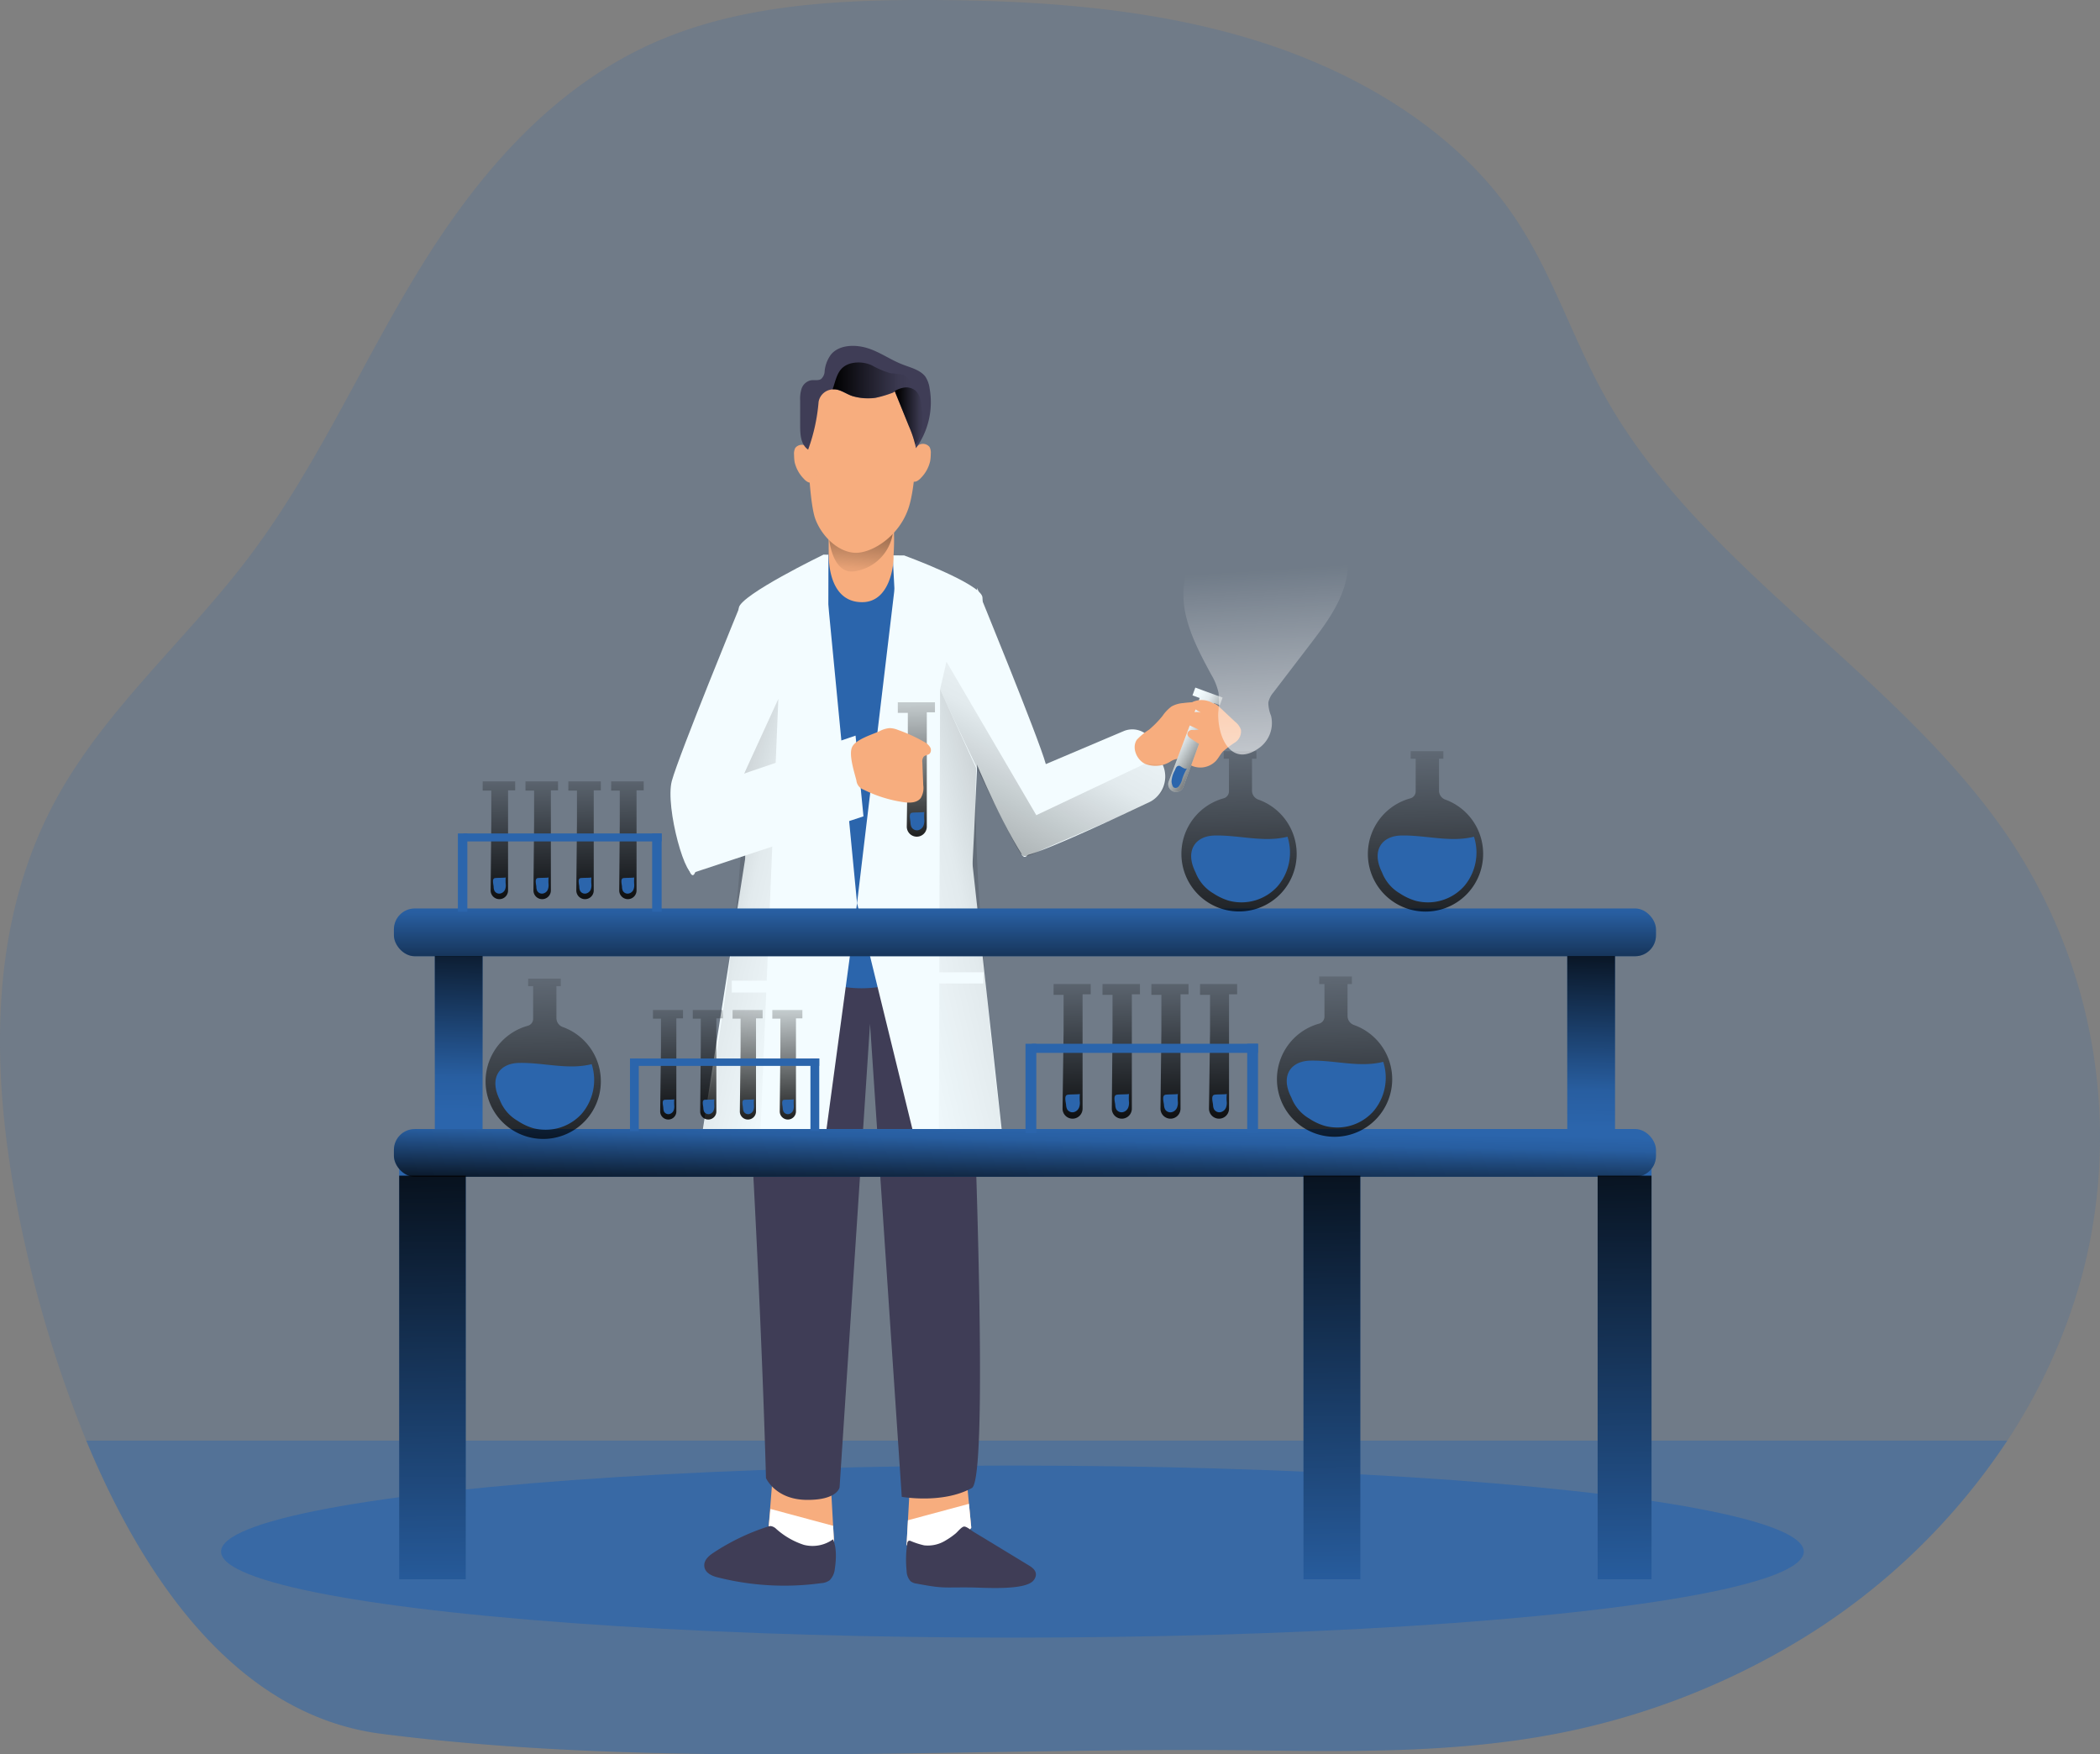 <svg id="Layer_1" data-name="Layer 1" xmlns="http://www.w3.org/2000/svg" xmlns:xlink="http://www.w3.org/1999/xlink" viewBox="0 0 419.41 350.37"><rect x="0" y="0" width="419.41" height="350.37" fill="#808080" stroke="none"/><defs><linearGradient id="linear-gradient" x1="171.64" y1="91.58" x2="169.36" y2="118.71" gradientUnits="userSpaceOnUse"><stop offset="0.01"/><stop offset="0.83" stop-opacity="0.07"/><stop offset="1" stop-opacity="0"/></linearGradient><linearGradient id="linear-gradient-2" x1="70.76" y1="166.25" x2="162.98" y2="187.6" xlink:href="#linear-gradient"/><linearGradient id="linear-gradient-3" x1="6671.37" y1="161.38" x2="6784.01" y2="187.45" gradientTransform="matrix(-1, 0, 0, 1, 6956.03, 0)" xlink:href="#linear-gradient"/><linearGradient id="linear-gradient-4" x1="177.54" y1="83.56" x2="183.02" y2="83.56" xlink:href="#linear-gradient"/><linearGradient id="linear-gradient-5" x1="164.58" y1="76.43" x2="180.41" y2="76.43" xlink:href="#linear-gradient"/><linearGradient id="linear-gradient-6" x1="154.11" y1="136.49" x2="154.11" y2="136.49" gradientUnits="userSpaceOnUse"><stop offset="0.02" stop-color="#fff" stop-opacity="0"/><stop offset="0.39" stop-color="#fff" stop-opacity="0.39"/><stop offset="1" stop-color="#fff"/></linearGradient><linearGradient id="linear-gradient-7" x1="181.81" y1="173.04" x2="181.2" y2="128.39" xlink:href="#linear-gradient"/><linearGradient id="linear-gradient-8" x1="244.29" y1="153.29" x2="233.16" y2="146.47" xlink:href="#linear-gradient"/><linearGradient id="linear-gradient-9" x1="246.49" y1="199.1" x2="244.91" y2="135.25" xlink:href="#linear-gradient"/><linearGradient id="linear-gradient-10" x1="283.73" y1="199.1" x2="282.15" y2="135.25" xlink:href="#linear-gradient"/><linearGradient id="linear-gradient-11" x1="107.52" y1="244.51" x2="105.93" y2="180.66" xlink:href="#linear-gradient"/><linearGradient id="linear-gradient-12" x1="265.56" y1="244.06" x2="263.98" y2="180.21" xlink:href="#linear-gradient"/><linearGradient id="linear-gradient-13" x1="250.93" y1="113.01" x2="255.02" y2="178.41" xlink:href="#linear-gradient-6"/><linearGradient id="linear-gradient-14" x1="162.01" y1="233.15" x2="215.99" y2="132.47" xlink:href="#linear-gradient"/><linearGradient id="linear-gradient-15" x1="204.7" y1="202.47" x2="204.7" y2="178.25" xlink:href="#linear-gradient"/><linearGradient id="linear-gradient-16" x1="204.5" y1="240.95" x2="204.8" y2="224.9" xlink:href="#linear-gradient"/><linearGradient id="linear-gradient-17" x1="265.34" y1="212.08" x2="266.7" y2="339.7" xlink:href="#linear-gradient"/><linearGradient id="linear-gradient-18" x1="85.73" y1="213.99" x2="87.09" y2="341.61" xlink:href="#linear-gradient"/><linearGradient id="linear-gradient-19" x1="323.78" y1="211.45" x2="325.14" y2="339.07" xlink:href="#linear-gradient"/><linearGradient id="linear-gradient-20" x1="92" y1="179.22" x2="91.42" y2="222.27" xlink:href="#linear-gradient"/><linearGradient id="linear-gradient-21" x1="318.13" y1="182.12" x2="317.56" y2="225.17" xlink:href="#linear-gradient"/><linearGradient id="linear-gradient-22" x1="242.21" y1="229.36" x2="241.6" y2="184.7" xlink:href="#linear-gradient"/><linearGradient id="linear-gradient-23" x1="232.44" y1="229.36" x2="231.84" y2="184.7" xlink:href="#linear-gradient"/><linearGradient id="linear-gradient-24" x1="222.68" y1="229.36" x2="222.07" y2="184.7" xlink:href="#linear-gradient"/><linearGradient id="linear-gradient-25" x1="212.92" y1="229.36" x2="212.31" y2="184.7" xlink:href="#linear-gradient"/><linearGradient id="linear-gradient-26" x1="124.01" y1="184.83" x2="123.48" y2="145.71" xlink:href="#linear-gradient"/><linearGradient id="linear-gradient-27" x1="115.46" y1="184.83" x2="114.93" y2="145.71" xlink:href="#linear-gradient"/><linearGradient id="linear-gradient-28" x1="106.9" y1="184.83" x2="106.37" y2="145.71" xlink:href="#linear-gradient"/><linearGradient id="linear-gradient-29" x1="98.35" y1="184.83" x2="97.82" y2="145.71" xlink:href="#linear-gradient"/><linearGradient id="linear-gradient-30" x1="155.95" y1="228.5" x2="155.46" y2="192.14" xlink:href="#linear-gradient"/><linearGradient id="linear-gradient-31" x1="148" y1="228.5" x2="147.51" y2="192.14" xlink:href="#linear-gradient"/><linearGradient id="linear-gradient-32" x1="140.05" y1="228.5" x2="139.56" y2="192.14" xlink:href="#linear-gradient"/><linearGradient id="linear-gradient-33" x1="132.1" y1="228.5" x2="131.61" y2="192.14" xlink:href="#linear-gradient"/></defs><title>Laboratory analyst</title><path d="M414.09,255.42a114,114,0,0,1-14.86,32.76,131.22,131.22,0,0,1-40.65,39.35A147.77,147.77,0,0,1,308,346.94c-19.24,3.55-39,3.36-58.67,3.11-56.92-.72-118.52,3.9-174.87-3.32C45.6,343,27,315.79,15.56,288.18A245.4,245.4,0,0,1,3.3,248.89C-3.4,219-5.21,186.45,10,159.26c9.72-17.38,25.59-31.14,37.77-47.16C61.28,94.34,70.1,74,81.59,55.1s26.58-37.14,48-46.38c16.81-7.26,36-8.31,54.55-8.24C206,.57,228.21,2.1,249,8.53s40.12,18.15,51.69,35.15c7.65,11.24,11.6,24.23,18.2,36C338.13,114.16,378,135.41,400,168.51A107.44,107.44,0,0,1,414.09,255.42Z" transform="translate(1.67 -0.48)" fill="#2b65ac" opacity="0.18" style="isolation:isolate"/><path d="M399.23,288.18a131.22,131.22,0,0,1-40.65,39.35A147.77,147.77,0,0,1,308,346.94c-19.24,3.55-39,3.36-58.67,3.11-56.92-.72-118.52,3.9-174.87-3.32C45.6,343,27,315.79,15.56,288.18Z" transform="translate(1.67 -0.48)" fill="#2b65ac" opacity="0.41" style="isolation:isolate"/><ellipse cx="202.2" cy="309.87" rx="158.05" ry="17.18" fill="#2b65ac" opacity="0.66" style="isolation:isolate"/><path d="M191.51,297.24l.8,8.32s-3.19,4.82-7.35,5.13-5.57-1.69-5.57-1.69l.68-12.24" transform="translate(1.67 -0.48)" fill="#f7ad7e"/><path d="M179.39,309l.27-4.91,12.19-3.28.46,4.75s-3.19,4.82-7.35,5.13S179.39,309,179.39,309Z" transform="translate(1.67 -0.48)" fill="#fff"/><path d="M152.64,295.47l-.9,11.19s3.28,5,7.55,5.27S165,310.2,165,310.2l-.7-12.57" transform="translate(1.67 -0.48)" fill="#f7ad7e"/><path d="M165,310.2l-.28-5-12.52-3.37-.47,4.87s3.28,5,7.55,5.27S165,310.2,165,310.2Z" transform="translate(1.67 -0.48)" fill="#fff"/><path d="M147.76,188.83S147,201,148.88,237.12s2.43,58.54,2.43,58.54,1.85,4.28,8.07,4.36,6.63-2.51,6.63-2.51l6.08-92.57,6.34,94.47s8.15,1.47,14-1.76c4.13-2.28-.91-108.91-.91-108.91A51.58,51.58,0,0,1,147.76,188.83Z" transform="translate(1.67 -0.48)" fill="#3f3d56"/><path d="M162.79,111.25s-16.52,8-16.9,10.61,1.87,67,1.87,67,5.37,7,21.8,7c16.84,0,21.17-4.81,21.92-7s3.44-66.39,3.06-69.13-15.62-8.32-15.62-8.32Z" transform="translate(1.67 -0.48)" fill="#f3fcff"/><path d="M163.79,111.21l-.2,85.63a23.68,23.68,0,0,0,17.47-1.52l-4.46-84.11-6.46,1.52Z" transform="translate(1.67 -0.48)" fill="#2b65ac"/><polygon points="171.17 180.37 182.98 228.58 200.2 226.87 193.59 166.81 179.04 114.36 171.17 180.37" fill="#f3fcff"/><path d="M163.9,101.55s-.11,5.77-.05,10c.05,3.15,1,9.19,6.66,9.19s6.37-7.7,6.27-9.19a49.35,49.35,0,0,0,0-6.71C176.4,101.16,164.22,99,163.9,101.55Z" transform="translate(1.67 -0.48)" fill="#f7ad7e"/><path d="M163.93,108.18s.66,7.3,5.31,6.36a9.09,9.09,0,0,0,7.4-7.5,4.64,4.64,0,0,0-1.42-4.46Z" transform="translate(1.67 -0.48)" fill="url(#linear-gradient)"/><path d="M179.76,102c-1.79,5.28-6.61,8.55-10,8.86s-7.06-2.77-8.55-6.62-1.67-18.59-1.67-18.59a6,6,0,0,1,.56-2.85c.47-1.07,1.33-4.3,2.49-5.23a29.89,29.89,0,0,1,16.32.35c1.12,1,1.68,4.1,1.94,4.67a4.91,4.91,0,0,1,.22,1.08C181.54,87.22,181.34,97.38,179.76,102Z" transform="translate(1.67 -0.48)" fill="#f7ad7e"/><path d="M159.39,89.58a1.69,1.69,0,0,0-2.23.36,2.52,2.52,0,0,0-.24,1.39,9.73,9.73,0,0,0,.11,1.43,7,7,0,0,0,1.84,3.34,2.79,2.79,0,0,0,.75.62,1.18,1.18,0,0,0,.95.09,1.62,1.62,0,0,0,.82-1.35,7.13,7.13,0,0,0-.31-3.52A4.65,4.65,0,0,0,159.39,89.58Z" transform="translate(1.67 -0.48)" fill="#f7ad7e"/><path d="M181.75,89.39a1.69,1.69,0,0,1,2.23.36,2.52,2.52,0,0,1,.24,1.39,8.54,8.54,0,0,1-.12,1.43,6.94,6.94,0,0,1-1.83,3.34,3,3,0,0,1-.75.62,1.18,1.18,0,0,1-1,.09,1.62,1.62,0,0,1-.82-1.35,7.13,7.13,0,0,1,.31-3.52A4.65,4.65,0,0,1,181.75,89.39Z" transform="translate(1.67 -0.48)" fill="#f7ad7e"/><polygon points="171.17 180.37 164.65 228.58 140.17 226.87 149.56 166.81 164.46 110.78 171.17 180.37" fill="#f3fcff"/><path d="M146.57,155.81l7.21-15.75-3.61,87.57-11.67-.28S147.66,180.9,146.57,155.81Z" transform="translate(1.67 -0.48)" fill="url(#linear-gradient-2)"/><path d="M193.3,153.91l-7.22-15.75-.23,90.33,12.68-1.14S192.2,179,193.3,153.91Z" transform="translate(1.67 -0.48)" fill="url(#linear-gradient-3)"/><path d="M146.23,121.24s-12.31,30-13.72,35.19,3,20.91,4.66,18.22c5.26-8.29,10.38-21.24,10.38-21.24Z" transform="translate(1.67 -0.48)" fill="#f3fcff"/><path d="M193.48,117.9s12.31,30,13.72,35.18-3,20.92-4.66,18.23c-5.26-8.29-10.38-21.24-10.38-21.24Z" transform="translate(1.67 -0.48)" fill="#f3fcff"/><path d="M181.25,90c0-.24-.09-.48-.14-.72a22.06,22.06,0,0,0-1.25-3.67c-.81-2-1.63-4-2.44-6-.13-.32-.26-.63-.38-1l0-.06a.08.08,0,0,1,0,.09,1.23,1.23,0,0,1-.48.3,23.11,23.11,0,0,1-3.39,1,11,11,0,0,1-4.49-.32c-1.25-.36-2.53-1.43-3.86-1.37l-.19,0a3,3,0,0,0-2.81,2.48,36.6,36.6,0,0,1-2.09,9.55c-1.43-1-1.58-2.89-1.59-4.55s0-3.44,0-5.17a6.78,6.78,0,0,1,.28-2.46,2.54,2.54,0,0,1,1.82-1.66c.69-.12,1.48.11,2.07-.26a2.2,2.2,0,0,0,.72-1.6,6.57,6.57,0,0,1,1.3-3.34c1.64-1.92,4.76-2,7.23-1.24s4.59,2.33,7,3.26c1.63.64,3.52,1.07,4.57,2.42A5.65,5.65,0,0,1,184,78.1,15.64,15.64,0,0,1,181.25,90Z" transform="translate(1.67 -0.48)" fill="#3f3d56"/><path d="M176.51,78.91q.24-.16.48-.3A1.23,1.23,0,0,1,176.51,78.91Z" transform="translate(1.67 -0.48)" fill="none"/><path d="M181.78,88.33a2.56,2.56,0,0,1-.67.91,22.06,22.06,0,0,0-1.25-3.67l-2.82-7a5.19,5.19,0,0,1,1.78-.67,2.93,2.93,0,0,1,2.39.62,3.58,3.58,0,0,1,.95,1.79,14.35,14.35,0,0,1,.34,3.34A9.34,9.34,0,0,1,181.78,88.33Z" transform="translate(1.67 -0.48)" fill="url(#linear-gradient-4)"/><path d="M180.41,77.58a10.14,10.14,0,0,0-3,2c-.13-.32-.26-.63-.38-1l0-.06a.08.08,0,0,1,0,.09,1.23,1.23,0,0,1-.48.3,23.11,23.11,0,0,1-3.39,1,11,11,0,0,1-4.49-.32c-1.25-.36-2.53-1.43-3.86-1.37l-.19,0c.06-.2.15-.42.22-.65.64-2.08,1.06-3.87,3.44-4.52a6.49,6.49,0,0,1,4.18.39,17.12,17.12,0,0,0,3.81,1.6,13.24,13.24,0,0,1,2.44.31A2.68,2.68,0,0,1,180.41,77.58Z" transform="translate(1.67 -0.48)" fill="url(#linear-gradient-5)"/><rect x="146.15" y="195.85" width="13.38" height="2.37" fill="#f3fcff"/><rect x="184.1" y="194.18" width="12.3" height="2.23" fill="#f3fcff"/><path d="M154.11,136.49Z" transform="translate(1.67 -0.48)" fill="#2b65ac"/><path d="M154.11,136.49Z" transform="translate(1.67 -0.48)" fill="url(#linear-gradient-6)"/><path d="M203.78,313.09c.7.42,1.49,1,1.44,1.92a1.93,1.93,0,0,1-.44,1.05c-1.55,2.13-10.1,1.47-12.55,1.45-5.55-.06-5.32.28-10.8-.76a2.51,2.51,0,0,1-1.23-.47,3.13,3.13,0,0,1-.8-2.08,21.39,21.39,0,0,1,.13-5.48.7.7,0,0,1,.22-.49.5.5,0,0,1,.46,0,15.34,15.34,0,0,0,2.69.87,6.72,6.72,0,0,0,4.33-1,14.52,14.52,0,0,0,1.91-1.33c.42-.33,1.22-1.38,1.73-1.42s1.45.78,1.92,1.07l2.29,1.38Z" transform="translate(1.67 -0.48)" fill="#3f3d56"/><path d="M158.87,309a15.43,15.43,0,0,1-5.51-3.18,2,2,0,0,0-1.1-.57,2.13,2.13,0,0,0-.61.12,44.34,44.34,0,0,0-10.86,5.23c-.89.59-1.88,1.44-1.8,2.61.08,1.35,1.48,2,2.65,2.28a54.18,54.18,0,0,0,20.71,1.16,3.15,3.15,0,0,0,1.7-.6,3.69,3.69,0,0,0,1-2.2c.29-1.8.41-4.3-.35-5.95A7,7,0,0,1,158.87,309Z" transform="translate(1.67 -0.48)" fill="#3f3d56"/><rect x="78.67" y="181.43" width="252.06" height="9.54" rx="4.17" fill="#2b65ac"/><rect x="78.67" y="225.48" width="252.06" height="9.54" rx="4.17" fill="#2b65ac"/><rect x="260.33" y="231.38" width="11.35" height="84.02" fill="#2b65ac"/><rect x="79.73" y="231.38" width="13.29" height="84.02" fill="#2b65ac"/><rect x="319.08" y="231.38" width="10.76" height="84.02" fill="#2b65ac"/><path d="M133.54,159.54l35.66-12.15,1.58,16.12-33.61,11.14S135.69,179.93,133.54,159.54Z" transform="translate(1.67 -0.48)" fill="#f3fcff"/><path d="M179.64,150.11v-7.26h-2v-2.12h7.42v2h-1.63v22.84a2,2,0,0,1-2,2h0a2,2,0,0,1-2-2Z" transform="translate(1.67 -0.48)" fill="url(#linear-gradient-7)"/><path d="M174,146.5a5.18,5.18,0,0,1,2-.61,4.71,4.71,0,0,1,1.69.37,31.32,31.32,0,0,1,5.14,2.34,3.08,3.08,0,0,1,1.19,1A1.13,1.13,0,0,1,184,151c-.34.29-.87.27-1.18.59a1.53,1.53,0,0,0-.28,1.17l.18,4.5a3.91,3.91,0,0,1-.5,2.6c-.78,1-2.27,1-3.52.81a26.46,26.46,0,0,1-7.9-2.49,2.17,2.17,0,0,1-1.43-1.84c-.39-1.56-1.59-5.16-.85-6.69S172.61,147.15,174,146.5Z" transform="translate(1.67 -0.48)" fill="#f7ad7e"/><path d="M207.2,153.08l15.55-6.59a4.47,4.47,0,0,1,5.78,2.24l2,4.44a5.71,5.71,0,0,1-2.74,7.55c-8.41,4-24.38,11.37-25.29,10.59C201.29,170.25,207.2,153.08,207.2,153.08Z" transform="translate(1.67 -0.48)" fill="#f3fcff"/><path d="M230.52,143.44a7.67,7.67,0,0,1,1.8-1.88,5.68,5.68,0,0,1,2.3-.67,27.27,27.27,0,0,1,4.78-.18,3.87,3.87,0,0,1,1.47.27,4.42,4.42,0,0,1,1.17.86l3,2.81a3.48,3.48,0,0,1,1.13,1.56,2.68,2.68,0,0,1-1.2,2.56,19.92,19.92,0,0,0-2.38,1.78c-.53.56-.87,1.27-1.38,1.85a4.32,4.32,0,0,1-5.4.73c-.67-.44-1.28-1.1-2.08-1.13a3.54,3.54,0,0,0-1.74.63,5.59,5.59,0,0,1-5,.38c-1.62-.79-2.69-3.2-1.61-4.8a12.65,12.65,0,0,1,2.43-2A19.58,19.58,0,0,0,230.52,143.44Z" transform="translate(1.67 -0.48)" fill="#f7ad7e"/><path d="M236,145.22l1.93-5.34-1.44-.52.57-1.56,5.44,2-.55,1.5-1.19-.43-6.09,16.76a1.55,1.55,0,0,1-2,.92h0a1.54,1.54,0,0,1-.92-2Z" transform="translate(1.67 -0.48)" fill="#f3fcff"/><path d="M236,145.22l1.93-5.34-1.44-.52.57-1.56,5.44,2-.55,1.5-1.19-.43-6.09,16.76a1.55,1.55,0,0,1-2,.92h0a1.54,1.54,0,0,1-.92-2Z" transform="translate(1.67 -0.48)" fill="url(#linear-gradient-8)"/><path d="M236.73,140.58c-.33.13-.69.4-.6.74a.81.81,0,0,0,.33.38,16.19,16.19,0,0,0,1.72,1.1,2.82,2.82,0,0,0-2.91.79,1.2,1.2,0,0,0-.25.62,1.1,1.1,0,0,0,.4.82,3.6,3.6,0,0,0,.81.46l1.51.69a3.62,3.62,0,0,1-1.23.08,1,1,0,0,0-1,.57.82.82,0,0,0,.17.73,2.22,2.22,0,0,0,.6.5l1,.66a2.74,2.74,0,0,0,.69.38,2.08,2.08,0,0,0,1.21,0,3.44,3.44,0,0,0,1.48-.85,6,6,0,0,0,1.23-2,3.57,3.57,0,0,0,.42-2.33,10.44,10.44,0,0,0-1-1.73c-.29-.6-.17-.93-.81-1.31A4.37,4.37,0,0,0,236.73,140.58Z" transform="translate(1.67 -0.48)" fill="#f7ad7e"/><path d="M257.3,171a11.51,11.51,0,1,1-14.59-11.09,1.45,1.45,0,0,0,1.07-1.4V152h-1.05v-1.51h6.53V152h-.88v6.4a1.9,1.9,0,0,0,1.28,1.77A11.51,11.51,0,0,1,257.3,171Z" transform="translate(1.67 -0.48)" fill="url(#linear-gradient-9)"/><path d="M240.89,167.34c4.88-.12,9.85,1.44,14.58.24a10.37,10.37,0,0,1-2,9.92,9.72,9.72,0,0,1-9.64,2.88,11.45,11.45,0,0,1-3.13-1.46,8.29,8.29,0,0,1-3.59-4.21C234.94,170.41,237,167.44,240.89,167.34Z" transform="translate(1.67 -0.48)" fill="#2b65ac"/><path d="M294.54,171A11.51,11.51,0,1,1,280,159.92a1.45,1.45,0,0,0,1.07-1.4V152h-1v-1.51h6.53V152h-.87v6.4a1.89,1.89,0,0,0,1.27,1.77A11.5,11.5,0,0,1,294.54,171Z" transform="translate(1.67 -0.48)" fill="url(#linear-gradient-10)"/><path d="M278.13,167.34c4.88-.12,9.85,1.44,14.58.24a10.35,10.35,0,0,1-2,9.92,9.72,9.72,0,0,1-9.64,2.88,11.45,11.45,0,0,1-3.13-1.46,8.29,8.29,0,0,1-3.59-4.21C272.19,170.41,274.23,167.44,278.13,167.34Z" transform="translate(1.67 -0.48)" fill="#2b65ac"/><path d="M118.33,216.42a11.51,11.51,0,1,1-14.6-11.08,1.45,1.45,0,0,0,1.08-1.4v-6.52h-1v-1.51h6.52v1.51h-.87v6.39a1.9,1.9,0,0,0,1.28,1.78A11.51,11.51,0,0,1,118.33,216.42Z" transform="translate(1.67 -0.48)" fill="url(#linear-gradient-11)"/><path d="M101.92,212.76c4.88-.13,9.84,1.44,14.58.24a10.38,10.38,0,0,1-2,9.92,9.75,9.75,0,0,1-9.64,2.88,11.19,11.19,0,0,1-3.13-1.47,8.22,8.22,0,0,1-3.59-4.2C96,215.82,98,212.86,101.92,212.76Z" transform="translate(1.67 -0.48)" fill="#2b65ac"/><path d="M276.38,216a11.51,11.51,0,1,1-14.6-11.09,1.44,1.44,0,0,0,1.07-1.4V197H261.8v-1.51h6.53V197h-.87v6.4a1.91,1.91,0,0,0,1.28,1.78A11.49,11.49,0,0,1,276.38,216Z" transform="translate(1.67 -0.48)" fill="url(#linear-gradient-12)"/><path d="M260,212.3c4.88-.12,9.85,1.44,14.59.24a10.35,10.35,0,0,1-2,9.92,9.68,9.68,0,0,1-9.63,2.88,11.18,11.18,0,0,1-3.13-1.46,8.29,8.29,0,0,1-3.59-4.21C254,215.37,256.06,212.4,260,212.3Z" transform="translate(1.67 -0.48)" fill="#2b65ac"/><path d="M241.64,142.76a19.57,19.57,0,0,0,.06-3.9,12,12,0,0,0-1.47-3.67c-2-3.7-4-7.45-5-11.54s-.71-8.66,1.64-12.15c1.89-2.82,4.91-4.65,7.32-7.06A20.54,20.54,0,0,0,249.28,96l10.09,5.36a19.48,19.48,0,0,1,5.36,3.67c3,3.3,3.4,8.4,2.06,12.68s-4.12,7.94-6.84,11.51l-7.31,9.56a4.5,4.5,0,0,0-1,2,7,7,0,0,0,.54,2.64,6.14,6.14,0,0,1-2.17,6.28C244.23,154.08,241.44,147.64,241.64,142.76Z" transform="translate(1.67 -0.48)" fill="url(#linear-gradient-13)"/><path d="M227,153,205.3,163.28l-17.94-30.65-1.28,5.53s14.82,32.09,16.46,33.15c0,0,.49.53,2.61-.53s20.46-8.65,22.68-10.06,4.79-3.11,2.74-7.55Z" transform="translate(1.67 -0.48)" fill="url(#linear-gradient-14)"/><path d="M235.44,153.86a10.59,10.59,0,0,0-1,2.19,3.64,3.64,0,0,1-.7,1.47.77.77,0,0,1-1,.21.87.87,0,0,1-.25-.37,2.66,2.66,0,0,1-.18-.88,5,5,0,0,1,.62-2.07c.24-.51.32-1,.92-1C234.14,153.45,235.11,154.36,235.44,153.86Z" transform="translate(1.67 -0.48)" fill="#2b65ac"/><path d="M182.93,162.62a9,9,0,0,0,0,1.64,2.66,2.66,0,0,1-.17,1.12,1.51,1.51,0,0,1-1.11.91,1.26,1.26,0,0,1-1.27-.61,2.26,2.26,0,0,1-.2-.86c0-.54-.42-1.78.2-2C180.61,162.69,182.91,162.76,182.93,162.62Z" transform="translate(1.67 -0.48)" fill="#2b65ac"/><rect x="86.84" y="188.24" width="9.54" height="39.06" fill="#2b65ac"/><rect x="313.01" y="188.24" width="9.54" height="39.06" fill="#2b65ac"/><rect x="78.67" y="181.43" width="252.06" height="9.54" rx="4.17" fill="url(#linear-gradient-15)"/><rect x="78.67" y="225.48" width="252.06" height="9.54" rx="4.17" fill="url(#linear-gradient-16)"/><rect x="260.33" y="234.79" width="11.35" height="80.61" fill="url(#linear-gradient-17)"/><rect x="79.73" y="234.79" width="13.29" height="80.61" fill="url(#linear-gradient-18)"/><rect x="319.08" y="234.79" width="10.76" height="80.61" fill="url(#linear-gradient-19)"/><rect x="86.84" y="190.92" width="9.54" height="34.71" fill="url(#linear-gradient-20)"/><rect x="313.01" y="190.93" width="9.54" height="34.7" fill="url(#linear-gradient-21)"/><path d="M240,206.43v-7.27h-2V197h7.41v2.05h-1.62v22.84a2,2,0,0,1-2,2h0a2,2,0,0,1-2-2Z" transform="translate(1.67 -0.48)" fill="url(#linear-gradient-22)"/><path d="M243.34,218.94a8.16,8.16,0,0,0,0,1.64,2.61,2.61,0,0,1-.16,1.11,1.52,1.52,0,0,1-1.12.91,1.25,1.25,0,0,1-1.27-.6,2.11,2.11,0,0,1-.19-.86c-.05-.54-.43-1.78.19-2C241,219,243.31,219.07,243.34,218.94Z" transform="translate(1.67 -0.48)" fill="#2b65ac"/><path d="M230.28,206.43v-7.27h-2V197h7.42v2.05H234.1v22.84a2,2,0,0,1-2,2h0a2,2,0,0,1-2-2Z" transform="translate(1.67 -0.48)" fill="url(#linear-gradient-23)"/><path d="M233.57,218.94a9,9,0,0,0,0,1.64,2.61,2.61,0,0,1-.17,1.11,1.51,1.51,0,0,1-1.11.91A1.23,1.23,0,0,1,231,222a2.3,2.3,0,0,1-.2-.86c-.05-.54-.42-1.78.19-2C231.25,219,233.55,219.07,233.57,218.94Z" transform="translate(1.67 -0.48)" fill="#2b65ac"/><path d="M220.52,206.43v-7.27h-2V197H226v2.05h-1.62v22.84a2,2,0,0,1-2,2h0a2,2,0,0,1-2-2Z" transform="translate(1.67 -0.48)" fill="url(#linear-gradient-24)"/><path d="M223.81,218.94a9,9,0,0,0,0,1.64,2.61,2.61,0,0,1-.16,1.11,1.52,1.52,0,0,1-1.12.91,1.25,1.25,0,0,1-1.27-.6,2.11,2.11,0,0,1-.19-.86c-.05-.54-.43-1.78.19-2C221.48,219,223.79,219.07,223.81,218.94Z" transform="translate(1.67 -0.48)" fill="#2b65ac"/><path d="M210.75,206.43v-7.27h-2V197h7.42v2.05h-1.63v22.84a2,2,0,0,1-2,2h0a2,2,0,0,1-2-2Z" transform="translate(1.67 -0.48)" fill="url(#linear-gradient-25)"/><path d="M214,218.94a9,9,0,0,0,0,1.64,2.61,2.61,0,0,1-.17,1.11,1.51,1.51,0,0,1-1.11.91,1.24,1.24,0,0,1-1.27-.6,2.3,2.3,0,0,1-.2-.86c-.05-.54-.42-1.78.2-2C211.72,219,214,219.07,214,218.94Z" transform="translate(1.67 -0.48)" fill="#2b65ac"/><rect x="206.06" y="208.45" width="45.19" height="1.82" fill="#2b65ac"/><rect x="204.81" y="208.45" width="2.16" height="17.83" fill="#2b65ac"/><rect x="249.09" y="208.45" width="2.16" height="17.83" fill="#2b65ac"/><path d="M122.11,164.74v-6.37h-1.72v-1.85h6.5v1.79h-1.43v20a1.74,1.74,0,0,1-1.74,1.74h0A1.74,1.74,0,0,1,122,178.3Z" transform="translate(1.67 -0.48)" fill="url(#linear-gradient-26)"/><path d="M125,175.7a7.69,7.69,0,0,0,0,1.44,2.52,2.52,0,0,1-.15,1,1.32,1.32,0,0,1-1,.79,1.09,1.09,0,0,1-1.12-.53,1.91,1.91,0,0,1-.17-.75c0-.47-.37-1.56.17-1.78C123,175.76,125,175.82,125,175.7Z" transform="translate(1.67 -0.48)" fill="#2b65ac"/><path d="M113.56,164.74v-6.37h-1.72v-1.85h6.49v1.79h-1.42v20a1.74,1.74,0,0,1-1.74,1.74h0a1.74,1.74,0,0,1-1.74-1.76Z" transform="translate(1.67 -0.48)" fill="url(#linear-gradient-27)"/><path d="M116.45,175.7a6.92,6.92,0,0,0,0,1.44,2.34,2.34,0,0,1-.14,1,1.34,1.34,0,0,1-1,.79,1.08,1.08,0,0,1-1.11-.53,1.75,1.75,0,0,1-.17-.75c0-.47-.38-1.56.16-1.78C114.41,175.76,116.42,175.82,116.45,175.7Z" transform="translate(1.67 -0.48)" fill="#2b65ac"/><path d="M105,164.74v-6.37h-1.72v-1.85h6.5v1.79h-1.43v20a1.74,1.74,0,0,1-1.74,1.74h0a1.74,1.74,0,0,1-1.74-1.76Z" transform="translate(1.67 -0.48)" fill="url(#linear-gradient-28)"/><path d="M107.89,175.7a7.69,7.69,0,0,0,0,1.44,2.52,2.52,0,0,1-.15,1,1.32,1.32,0,0,1-1,.79,1.09,1.09,0,0,1-1.12-.53,1.91,1.91,0,0,1-.17-.75c0-.47-.37-1.56.17-1.78C105.85,175.76,107.87,175.82,107.89,175.7Z" transform="translate(1.67 -0.48)" fill="#2b65ac"/><path d="M96.45,164.74v-6.37H94.73v-1.85h6.49v1.79H99.8v20a1.74,1.74,0,0,1-1.74,1.74h0a1.74,1.74,0,0,1-1.74-1.76Z" transform="translate(1.67 -0.48)" fill="url(#linear-gradient-29)"/><path d="M99.34,175.7a6.92,6.92,0,0,0,0,1.44,2.34,2.34,0,0,1-.14,1,1.34,1.34,0,0,1-1,.79,1.08,1.08,0,0,1-1.11-.53,1.91,1.91,0,0,1-.17-.75c0-.47-.38-1.56.16-1.78C97.3,175.76,99.32,175.82,99.34,175.7Z" transform="translate(1.67 -0.48)" fill="#2b65ac"/><rect x="92.55" y="166.45" width="39.59" height="1.59" fill="#2b65ac"/><rect x="91.45" y="166.45" width="1.89" height="15.62" fill="#2b65ac"/><rect x="130.25" y="166.45" width="1.89" height="15.62" fill="#2b65ac"/><path d="M154.19,209.83v-5.92h-1.61v-1.72h6v1.66H157.3v18.6a1.62,1.62,0,0,1-1.62,1.61h0a1.62,1.62,0,0,1-1.62-1.63Z" transform="translate(1.67 -0.48)" fill="url(#linear-gradient-30)"/><path d="M156.87,220a6.66,6.66,0,0,0,0,1.34,2.37,2.37,0,0,1-.14.91,1.21,1.21,0,0,1-.91.73,1,1,0,0,1-1-.49,1.84,1.84,0,0,1-.16-.7c0-.44-.34-1.45.16-1.65C155,220.07,156.85,220.12,156.87,220Z" transform="translate(1.67 -0.48)" fill="#2b65ac"/><path d="M146.24,209.83v-5.92h-1.6v-1.72h6v1.66h-1.32v18.6a1.61,1.61,0,0,1-1.62,1.61h0a1.61,1.61,0,0,1-1.61-1.63Z" transform="translate(1.67 -0.48)" fill="url(#linear-gradient-31)"/><path d="M148.92,220a6.66,6.66,0,0,0,0,1.34,2.37,2.37,0,0,1-.14.91,1.22,1.22,0,0,1-.9.73,1,1,0,0,1-1-.49,1.84,1.84,0,0,1-.16-.7c0-.44-.34-1.45.16-1.65C147,220.07,148.9,220.12,148.92,220Z" transform="translate(1.67 -0.48)" fill="#2b65ac"/><path d="M138.29,209.83v-5.92h-1.6v-1.72h6v1.66H141.4v18.6a1.61,1.61,0,0,1-1.62,1.61h0a1.61,1.61,0,0,1-1.61-1.63Z" transform="translate(1.67 -0.48)" fill="url(#linear-gradient-32)"/><path d="M141,220a7.49,7.49,0,0,0,0,1.34,2.37,2.37,0,0,1-.14.91,1.2,1.2,0,0,1-.9.73,1,1,0,0,1-1-.49,2,2,0,0,1-.16-.7c0-.44-.34-1.45.16-1.65C139.08,220.07,141,220.12,141,220Z" transform="translate(1.67 -0.48)" fill="#2b65ac"/><path d="M130.34,209.83v-5.92h-1.6v-1.72h6v1.66h-1.33v18.6a1.61,1.61,0,0,1-1.61,1.61h0a1.62,1.62,0,0,1-1.62-1.63Z" transform="translate(1.67 -0.48)" fill="url(#linear-gradient-33)"/><path d="M133,220a7.49,7.49,0,0,0,0,1.34,2.19,2.19,0,0,1-.13.91,1.23,1.23,0,0,1-.91.73,1,1,0,0,1-1-.49,1.83,1.83,0,0,1-.15-.7c0-.44-.35-1.45.15-1.65C131.13,220.07,133,220.12,133,220Z" transform="translate(1.67 -0.48)" fill="#2b65ac"/><rect x="126.83" y="211.39" width="36.78" height="1.48" fill="#2b65ac"/><rect x="125.82" y="211.39" width="1.76" height="14.51" fill="#2b65ac"/><rect x="161.86" y="211.39" width="1.76" height="14.51" fill="#2b65ac"/></svg>